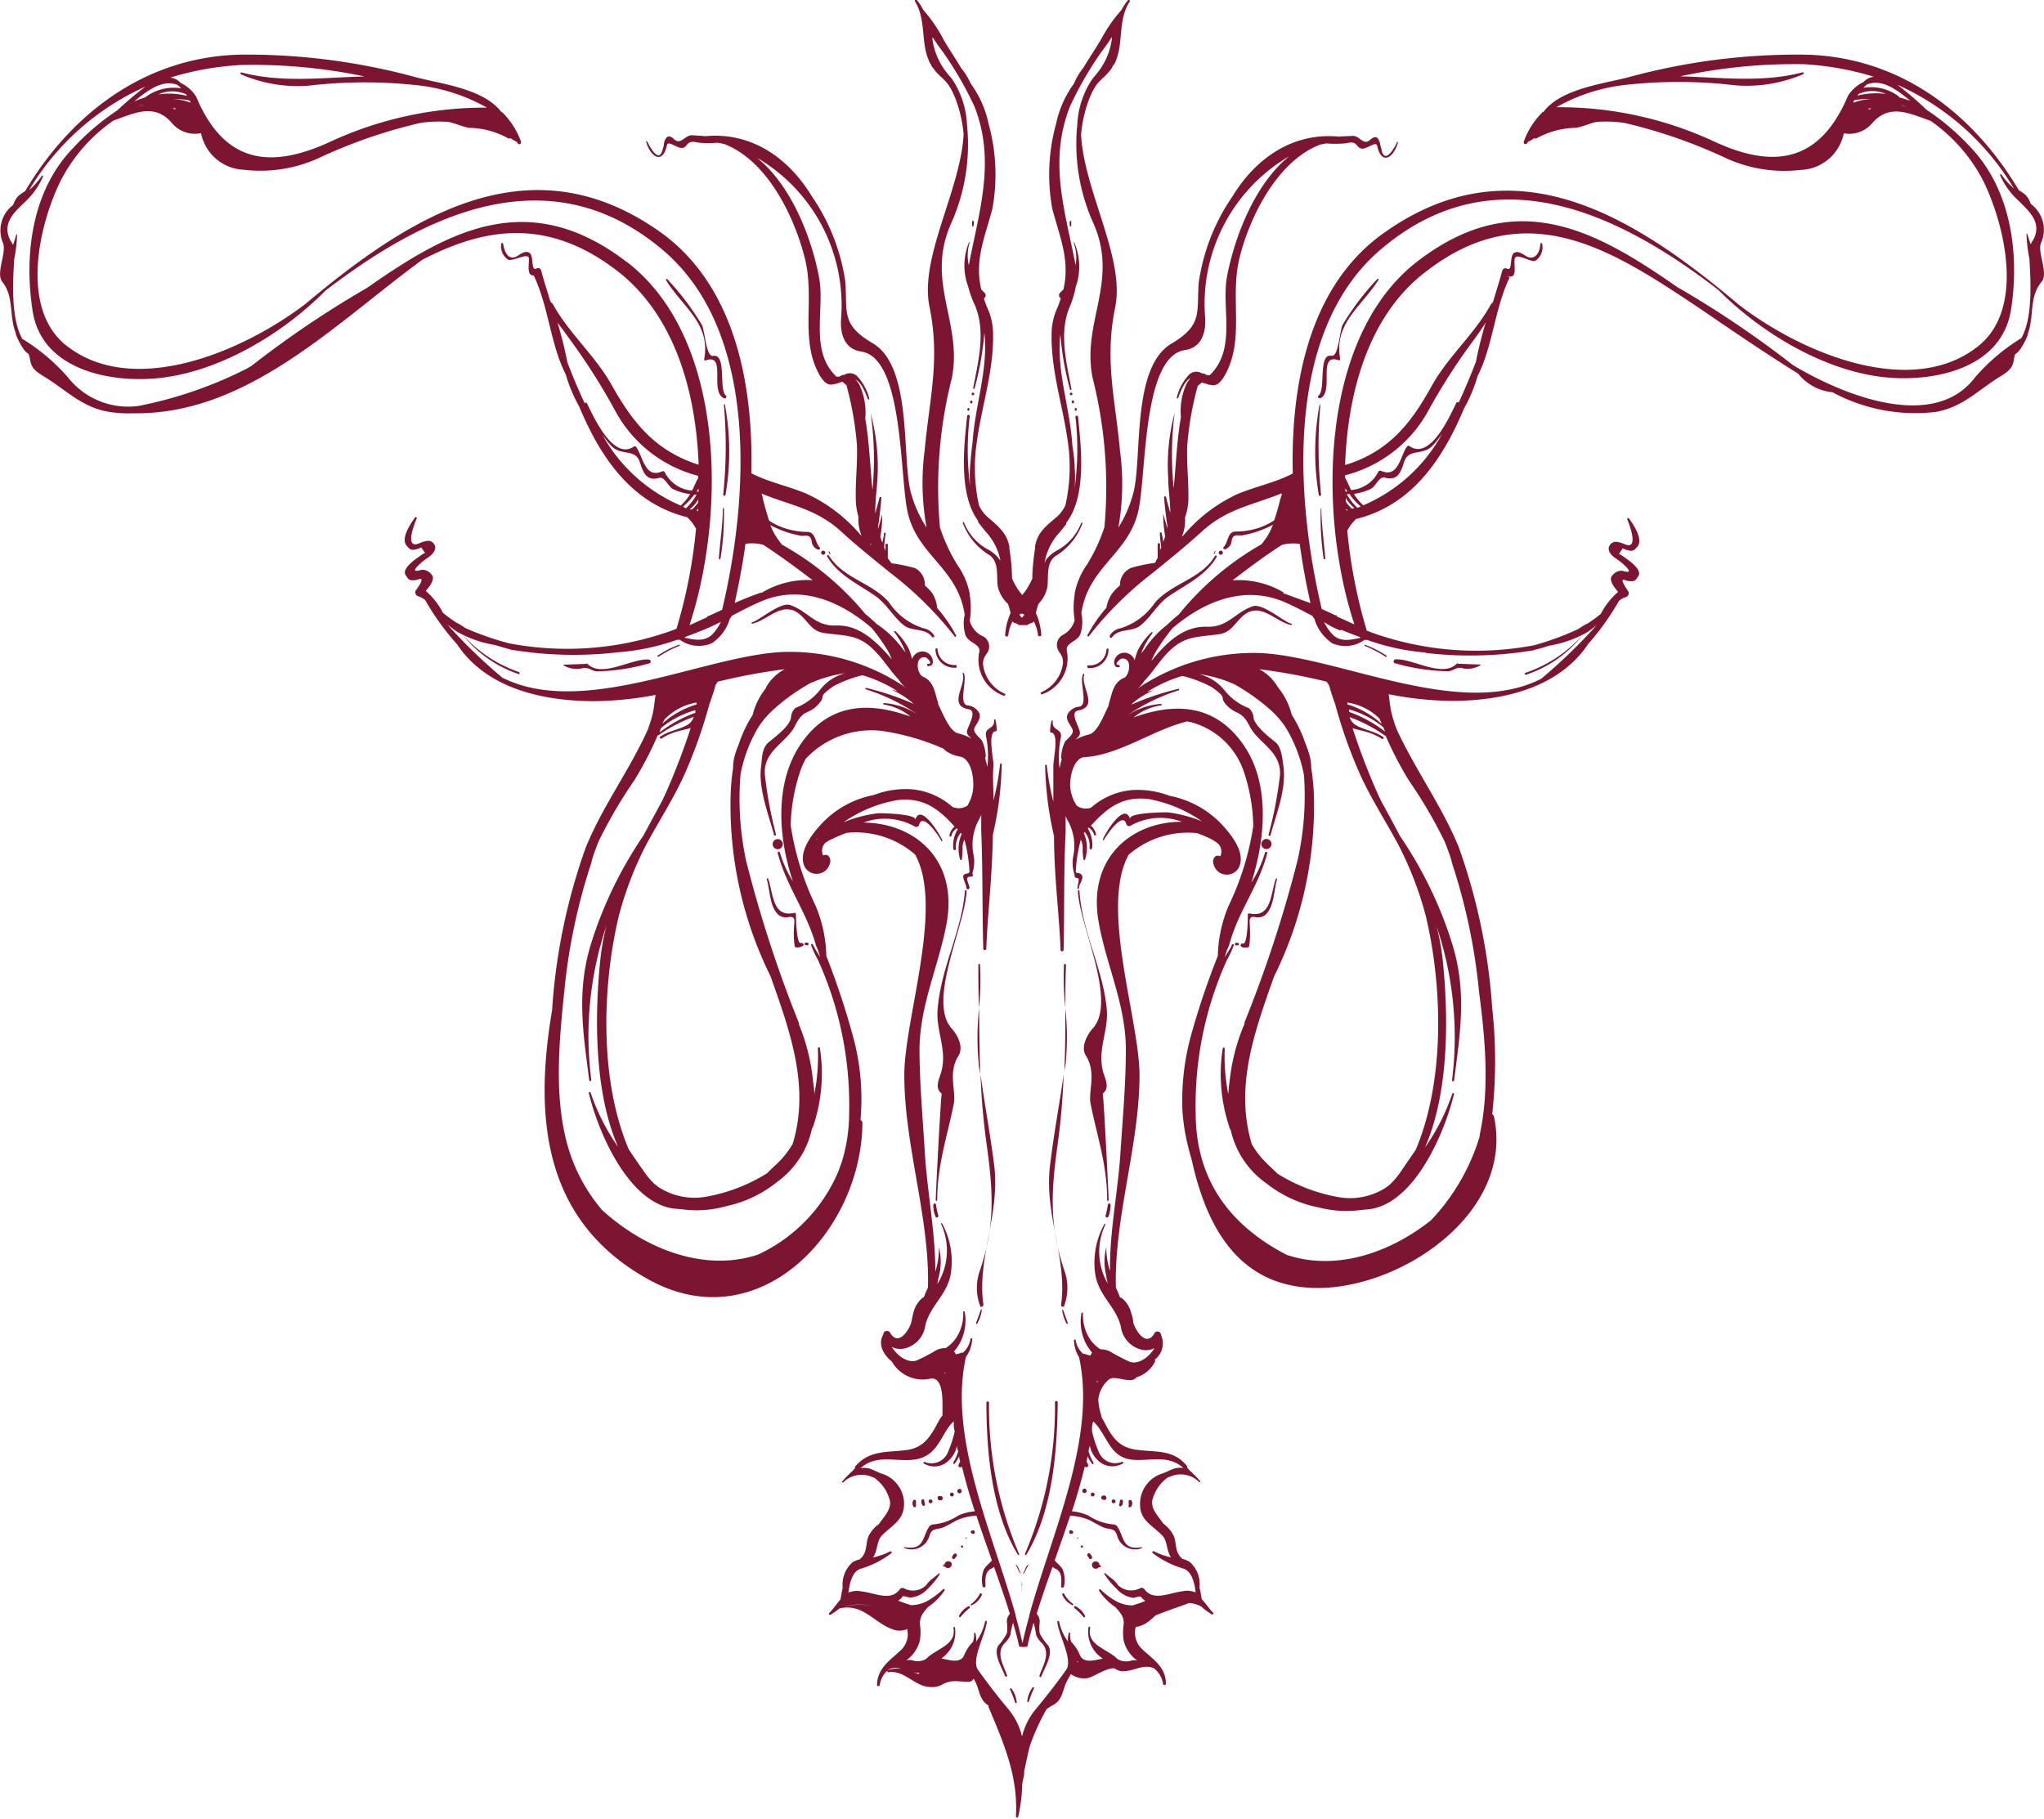 <?xml version="1.0" encoding="UTF-8"?><svg xmlns="http://www.w3.org/2000/svg" viewBox="0 0 149.65 133.2"><defs><style>.cls-1{fill:#7c1531;}</style></defs><title>Asset 27</title><g id="Layer_2" data-name="Layer 2"><g id="Layer_2-2" data-name="Layer 2"><path class="cls-1" d="M69.85 113.78a.59.59 0 0 0-.15.24c0 .12.15.2.2.09l.1-.11c.13-.16 0-.33-.15-.22z" fill="#7c1531"/><path class="cls-1" d="M70.44 113.32a.08.08 0 0 0 0-.16.08.08 0 0 0 0 .16z" fill="#7c1531"/><path class="cls-1" d="M70.75 112.56a.06.06 0 0 0 0 .11.06.06 0 0 0 0-.11z" fill="#7c1531"/><path class="cls-1" d="M71.21 112.31c.21.06.21-.32 0-.25h-.06a.12.12 0 0 0 0 .22z" fill="#7c1531"/><path class="cls-1" d="M67.06 110.21v-.22c.06-.13-.12-.25-.2-.12a.4.4 0 0 0 0 .4c.01.15.25.1.2-.06z" fill="#7c1531"/><path class="cls-1" d="M67.72 110.15a2.16 2.16 0 0 1-.05-.29.11.11 0 0 0-.21 0c0 .18 0 .26.1.38a.1.1 0 0 0 .16-.09z" fill="#7c1531"/><path class="cls-1" d="M68.13 110.07a.14.14 0 0 0 0-.28.14.14 0 0 0 0 .28z" fill="#7c1531"/><path class="cls-1" d="M68.86 109.85h.06a.16.16 0 0 0 0-.3h-.06c-.28-.12-.28.38 0 .3z" fill="#7c1531"/><path class="cls-1" d="M69.69 109.57a.14.14 0 0 0 0-.28.14.14 0 0 0 0 .28z" fill="#7c1531"/><path class="cls-1" d="M70.25 109.34a.16.16 0 0 0 0-.32.16.16 0 0 0 0 .32z" fill="#7c1531"/><path class="cls-1" d="M69.17 114.48a.33.33 0 0 0 0 .08h-.06c-.09 0-.05.16 0 .14h.07a.28.28 0 0 0 .5-.22.28.28 0 0 0-.51 0z" fill="#7c1531"/><path class="cls-1" d="M71.65 77.81c0 .29.08.57.12.86-.06-1.61-.07-3.21-.09-4.84a20.27 20.27 0 0 0-.03 3.98z" fill="#7c1531"/><path class="cls-1" d="M72.79 85.33c-.28-2.23-.7-4.44-1-6.67a49.5 49.5 0 0 0 .42 4.94c.49 3.52.69 6-.46 9.41a3.76 3.76 0 0 0 0 2.58c0 .17.27.09.25-.07-.49-3.34 1.24-6.63.79-10.19z" fill="#7c1531"/><path class="cls-1" d="M71.75 70.64c0-.08-.13-.08-.12 0 0 1.08 0 2.13.05 3.18a22.12 22.12 0 0 0 .07-3.18z" fill="#7c1531"/><path class="cls-1" d="M71.82 95.88c-.11.33-.24.66-.36 1 0 .06.07.1.11 0a3 3 0 0 0 .32-1h-.07z" fill="#7c1531"/><path class="cls-1" d="M71.42 97.39v.08-.08z" fill="#7c1531"/><path class="cls-1" d="M70.65 65.22c-.24 3-1.77 5.65-2 8.67-.15 1.62.75 3 .24 4.68-.14.46-.48 1.1.06 1.51-.06 0-.45 7.5-.44 7.81a.06.06 0 0 0 .11 0c0-2.61.72-4.61 1.21-7.06.19-.94-.45-2.26.34-3.52.41-.65-.08-1.55-.49-2-1.82-2 1-7.57 1.09-10.09-.04-.05-.12-.05-.12 0z" fill="#7c1531"/><path class="cls-1" d="M68.33 88.22a2.2 2.2 0 0 0 .16.86.11.11 0 0 0 .21-.06 6.89 6.89 0 0 1-.17-.8.1.1 0 0 0-.2 0z" fill="#7c1531"/><path class="cls-1" d="M70.9 117.61a1.69 1.69 0 0 0-.69.7c0 .07.06.15.11.09a4.13 4.13 0 0 1 .66-.65c.08-.06.02-.19-.08-.14z" fill="#7c1531"/><path class="cls-1" d="M71.23 28.94a.09.09 0 0 0 0-.19.09.09 0 0 0 0 .19z" fill="#7c1531"/><path class="cls-1" d="M71.11 29.55a.12.12 0 0 0 0-.23.12.12 0 0 0 0 .23z" fill="#7c1531"/><path class="cls-1" d="M70.9 30.08a.11.11 0 0 0 0-.21.11.11 0 0 0 0 .21z" fill="#7c1531"/><path class="cls-1" d="M71.28 16.53a.74.74 0 0 0 0-.31c0-.07-.11-.07-.11 0v.28a.05.05 0 0 0 .11.03z" fill="#7c1531"/><path class="cls-1" d="M30.43 43.23s-.01.01 0 0z" fill="#7c1531"/><path class="cls-1" d="M38 49.21a9.82 9.82 0 0 1-4.13-2.74s-.05 0 0 0a8.79 8.79 0 0 0 4.12 2.89c.01.08.09-.1.01-.15z" fill="#7c1531"/><path class="cls-1" d="M47.5 48.29c-1.28-.09-3.43 1.38-4.49.32a.1.1 0 0 0-.12 0l-1.62.06s-.07 0 0 .05a1.85 1.85 0 0 0 1.41.2c.42-.08.63.2 1 .24a15.11 15.11 0 0 0 3.86-.59c.16-.03.11-.27-.04-.28z" fill="#7c1531"/><path class="cls-1" d="M48.16 48c-.06 0 0 .12.05.09a8.35 8.35 0 0 1 1.55-.81v-.09a7.4 7.4 0 0 0-1.6.81z" fill="#7c1531"/><path class="cls-1" d="M56.94 62.18a.37.37 0 0 0 0-.74.37.37 0 0 0 0 .74z" fill="#7c1531"/><path class="cls-1" d="M67.6 46a4.77 4.77 0 0 1-2.51-1.89c-1.23-1.45-3.36-1.74-4.41-3.44a.07.07 0 0 0-.12.07c.77 1.34 2.22 2 3.46 2.85.9.6 1.33 1.54 2.15 2.19.6.48 1.58.18 2.06.85.07.09.22 0 .16-.09a1.11 1.11 0 0 0-.79-.54z" fill="#7c1531"/><path class="cls-1" d="M69.94 48.69a1.23 1.23 0 0 1-1.3-1.16c0-.09-.15-.07-.15 0a1.37 1.37 0 0 0 1.45 1.36c.14.04.15-.2 0-.2z" fill="#7c1531"/><path class="cls-1" d="M71.74 116.7a2.17 2.17 0 0 1-.64.75c-.06 0 0 .13.05.09a1.51 1.51 0 0 0 .74-.77c.03-.09-.1-.14-.15-.07z" fill="#7c1531"/><path class="cls-1" d="M73.93 123.66a7.84 7.84 0 0 1 .39 1c0 .06.12.05.12 0a2.07 2.07 0 0 0-.37-1 .08.08 0 0 0-.14 0z" fill="#7c1531"/><path class="cls-1" d="M60.79 40.54l-.07-.16h-.06c.01 0 0 .1.09.18s.06 0 .04-.02z" fill="#7c1531"/><path class="cls-1" d="M60.27 40.32a.15.15 0 0 0 0 .3.15.15 0 0 0 0-.3z" fill="#7c1531"/><path class="cls-1" d="M53 29.16c.12.06.26-.1.15-.19-.55-.45.08-3.08-.94-2.91-.52.08-.58-1.74-.82-2.27a19.3 19.3 0 0 0-2.53-3.34c0-.06-.13 0-.1.06 1.23 2 3.27 3.16 2.8 5.78 0 .06 0 .13.1.1 1.57-.56.26 2.25 1.34 2.77z" fill="#7c1531"/><path class="cls-1" d="M53 29.64a34.32 34.32 0 0 1-.05 6.58c0 .09.15.12.17 0a18.82 18.82 0 0 0-.05-6.62s-.07 0-.07.04z" fill="#7c1531"/><path class="cls-1" d="M52.92 37.22c0 1.23-.2 2.44-.29 3.67 0 .07.11.08.12 0a20 20 0 0 0 .25-3.67h-.08z" fill="#7c1531"/><path class="cls-1" d="M56.14 64.38c.25.82.19 2 .86 2.61a.9.9 0 0 0 .75.16c.54-.11.4.39.38.77a6.94 6.94 0 0 0 .05 1.36.13.13 0 0 0 .12.09c.26 0 .22 0 .44-.09s0-.28-.09-.23c-.35.14-.37-1.95-.38-2.13a.08.08 0 0 0-.1-.08c-1.63.37-1.54-1.4-1.93-2.5-.03-.04-.12-.02-.1.04z" fill="#7c1531"/><path class="cls-1" d="M59.1 69.22a.1.1 0 1 0 0-.2H59a.09.09 0 0 0 0 .18z" fill="#7c1531"/><path class="cls-1" d="M74.61 113.78a27.37 27.37 0 0 1-2.2-11.1.1.1 0 0 0-.19 0c0 3.62.38 8 2.3 11.15.03.07.12.01.09-.05z" fill="#7c1531"/><path class="cls-1" d="M74.72 115.16c-.1-.17-.13-.35-.24-.51s-.12 0-.08 0 .14.35.27.5.07.05.05.01z" fill="#7c1531"/><path class="cls-1" d="M80.55 114.61h-.06a.36.36 0 0 0 0-.08.28.28 0 0 0-.54 0 .28.28 0 0 0 .5.22h.07c.08.02.12-.12.03-.14z" fill="#7c1531"/><path class="cls-1" d="M79.95 114a.59.59 0 0 0-.15-.24c-.1-.11-.27.06-.17.17l.11.16c.06.14.26.05.21-.09z" fill="#7c1531"/><path class="cls-1" d="M79.21 113.32a.08.08 0 0 0 0-.16.08.08 0 0 0 0 .16z" fill="#7c1531"/><path class="cls-1" d="M78.9 112.56a.06.06 0 0 0 0 .11.06.06 0 0 0 0-.11z" fill="#7c1531"/><path class="cls-1" d="M78.44 112.05c-.21-.06-.21.32 0 .25h.06a.12.12 0 0 0 0-.22z" fill="#7c1531"/><path class="cls-1" d="M82.84 110.28a.39.39 0 0 0 0-.4c-.08-.13-.26 0-.2.12v.22c-.09.15.14.2.2.06z" fill="#7c1531"/><path class="cls-1" d="M82 109.87a2.34 2.34 0 0 1-.06.29.1.1 0 0 0 .17.1c.12-.12.11-.21.1-.38a.11.11 0 0 0-.21-.01z" fill="#7c1531"/><path class="cls-1" d="M81.53 109.79a.14.14 0 0 0 0 .28.14.14 0 0 0 0-.28z" fill="#7c1531"/><path class="cls-1" d="M80.79 109.51h-.06a.16.16 0 0 0 0 .3h.06c.28.12.28-.38 0-.3z" fill="#7c1531"/><path class="cls-1" d="M80 109.29a.14.14 0 0 0 0 .28.14.14 0 0 0 0-.28z" fill="#7c1531"/><path class="cls-1" d="M79.4 109a.16.16 0 0 0 0 .32.16.16 0 0 0 0-.32z" fill="#7c1531"/><path class="cls-1" d="M77.92 95.59a3.76 3.76 0 0 0 0-2.58c-1.14-3.42-.95-5.89-.46-9.41.23-1.68.35-3.31.42-4.93-.32 2.22-.74 4.43-1 6.66-.45 3.57 1.28 6.85.81 10.19-.04.16.2.24.23.07z" fill="#7c1531"/><path class="cls-1" d="M77.9 70.64a22.11 22.11 0 0 0 .1 3.17c0-1 0-2.1.05-3.17-.05-.08-.14-.08-.15 0z" fill="#7c1531"/><path class="cls-1" d="M78 73.81c0 1.63 0 3.24-.09 4.85 0-.29.09-.57.12-.86a20.33 20.33 0 0 0-.03-3.99z" fill="#7c1531"/><path class="cls-1" d="M77.76 95.9a3 3 0 0 0 .32 1c0 .06.13 0 .11 0-.12-.33-.24-.66-.36-1h-.07z" fill="#7c1531"/><path class="cls-1" d="M78.2 97.39v.08-.08z" fill="#7c1531"/><path class="cls-1" d="M149.43 17.8a2.35 2.35 0 0 0-.75-2.87 1.77 1.77 0 0 0-.36-.64 3.55 3.55 0 0 0-.51-.36C144.41 8.21 139 4.11 132.06 4a47 47 0 0 0-12.85 1.66c-1.79.47-4.94.83-6.21 2.54h-.05a5.75 5.75 0 0 0-1.38 2.15c-.07.16.14.29.23.14l.07-.1a2.57 2.57 0 0 0 .45-.27.21.21 0 0 0 .2 0 6.07 6.07 0 0 1 2.86-.76c.52-.09 1-.32 1.48-.43a9.06 9.06 0 0 1 2.07.07 37.43 37.43 0 0 1 7.48 2.6 10.26 10.26 0 0 0 5.43.84 3.33 3.33 0 0 0 3.15-2.68 2.2 2.2 0 0 0 2.1-.76c1.28-1.45 2.74-.68 4.26-.15a12.11 12.11 0 0 1 3.9 4.49c1.54 3.21 3 9.28-.41 12-4.82 3.85-12.77.62-17.5-3-7.6-6.41-16.37-12.06-25.91-5.36-5.43 3.76-6.94 10.84-6.78 17.69-1.28.67-2.73.95-4.06 1.51a11.51 11.51 0 0 0-3.93 3l-.13.12a3.19 3.19 0 0 0 .23-1.4 4.9 4.9 0 0 0 .24-1.12c.05-1.37-.13-2.75-.08-4.12a23.29 23.29 0 0 1 .77-4.4L88 28a.91.91 0 0 0 .28.09.94.94 0 0 0 .35.09c.31.1.67 0 1.09-.78 1.4-2.59.34-5.53 1-8.38s2.68-7.19 5.93-8.43l.45-.09a8.2 8.2 0 0 0 1.36 0c.46-.07.65-.16.93.19a.51.51 0 0 0 .28.19c.41.07 1.08-.59 1.16-.2.32 1.47 1.23.86 1.53-.28h-.08c0 .08-.83 1.74-1.12.64 0-.13-.07-.27-.1-.41a1 1 0 0 0-.2-.51c-.18-.18-.4 0-.54.11-.51.48-.77-.33-1.32-.28L98 10c-3.26-.3-6 1.48-7.77 4.39a14.84 14.84 0 0 0-2.46 6.26c-.18 2.21.33 3.13-2 4.51C82.85 26.87 83.63 33.43 83 36a9.07 9.07 0 0 1-1.12 2.63A18.19 18.19 0 0 0 82 33c-.35-3.83-1.15-6.62-.35-10.52.73-3.58-2.3-8.54-2.5-12.63a9.79 9.79 0 0 1 .57-2.54c.63-1.61 1-1.34 1.72-2.38 0 0 0-.09.07-.14a1.1 1.1 0 0 0 .2-.38c.54-1.32.14-3 1-4.29.05-.08-.07-.18-.13-.1a3.59 3.59 0 0 0-.47.71 10.85 10.85 0 0 0-1.5 2.16c-.41.69-.88 1.38-1.29 2.07a4.64 4.64 0 0 0-.69 1.16 7.67 7.67 0 0 0-1.31 2.95 13.91 13.91 0 0 0-.28 6.2c.56 2.14 1.31 3.76.82 5.92l-.25.25a.25.25 0 0 0 .06.4c-.08.23-.15.46-.26.71A4.6 4.6 0 0 0 77 24.2c-.11 2.88.83 5.46 1.2 8.29A12.52 12.52 0 0 1 78 37a2.59 2.59 0 0 1-.61.83c-.78.67-1.43 1.13-1.61 2.18a.25.25 0 0 0 0 .12v.05a14.89 14.89 0 0 0-.2 2.18 5.37 5.37 0 0 1-.47.86c-.08.12-.18.23-.27.35-.09-.12-.18-.23-.27-.35a5.39 5.39 0 0 1-.47-.86 14.94 14.94 0 0 0-.2-2.18v-.05a.24.24 0 0 0 0-.11c-.18-1-.84-1.51-1.61-2.18a2.59 2.59 0 0 1-.61-.83 12.52 12.52 0 0 1-.18-4.52c.37-2.83 1.31-5.41 1.2-8.29a4.56 4.56 0 0 0-.41-1.65c-.11-.25-.18-.47-.26-.7a.25.25 0 0 0 .06-.4l-.25-.26c-.5-2.16.26-3.78.82-5.92a13.94 13.94 0 0 0-.28-6.2 7.69 7.69 0 0 0-1.31-2.95A4.66 4.66 0 0 0 70.38 5c-.41-.7-.88-1.38-1.28-2.07a10.93 10.93 0 0 0-1.5-2.2 3.59 3.59 0 0 0-.48-.73c-.06-.07-.18 0-.13.1.82 1.33.43 3 1 4.29a1.1 1.1 0 0 0 .2.38s0 .09.07.14c.71 1 1.09.77 1.72 2.38a9.82 9.82 0 0 1 .57 2.54c-.21 4.08-3.24 9-2.5 12.62.8 3.9 0 6.69-.35 10.52a18.15 18.15 0 0 0 .14 5.66A9.09 9.09 0 0 1 66.67 36c-.65-2.6.13-9.17-2.78-10.87-2.34-1.37-1.84-2.3-2-4.51a14.84 14.84 0 0 0-2.46-6.26c-1.77-2.91-4.51-4.69-7.77-4.39l-1-.07c-.54 0-.81.76-1.32.28-.14-.13-.36-.29-.54-.11a1 1 0 0 0-.2.51c0 .14-.06.27-.1.41-.29 1.11-1.08-.56-1.12-.64h-.08c.3 1.13 1.22 1.75 1.53.28.08-.39.75.27 1.16.2a.51.51 0 0 0 .27-.19c.28-.35.48-.26.93-.19a8.19 8.19 0 0 0 1.36 0l.46.09c3.25 1.24 5.21 5.49 5.93 8.43s-.37 5.79 1 8.38c.42.78.78.88 1.09.78a.94.94 0 0 0 .35-.09.89.89 0 0 0 .28-.1l.31.26a23.25 23.25 0 0 1 .77 4.39c.05 1.37-.13 2.75-.08 4.13a4.88 4.88 0 0 0 .19 1.11 3.2 3.2 0 0 0 .23 1.4l-.08-.07a11.52 11.52 0 0 0-3.93-3c-1.33-.57-2.78-.84-4.06-1.51.16-6.86-1.35-13.94-6.77-17.73-9.55-6.69-18.32-1-25.91 5.36-4.73 3.59-12.68 6.84-17.5 3-3.37-2.7-2-8.76-.41-12A12.09 12.09 0 0 1 8.3 8.83c1.52-.54 3-1.3 4.26.15a2.21 2.21 0 0 0 2.16.77 3.33 3.33 0 0 0 3.15 2.68 10.26 10.26 0 0 0 5.43-.84A37.45 37.45 0 0 1 30.78 9a9.09 9.09 0 0 1 2.07-.07c.51.11 1 .34 1.48.43a6.06 6.06 0 0 1 2.86.76.21.21 0 0 0 .2 0 2.66 2.66 0 0 0 .45.27l.07.11c.09.15.3 0 .23-.14a5.72 5.72 0 0 0-1.38-2.15h-.05c-1.27-1.71-4.42-2.07-6.21-2.54A47 47 0 0 0 17.59 4C10.7 4.16 5.24 8.26 1.84 14a3.56 3.56 0 0 0-.51.36 1.77 1.77 0 0 0-.36.64 2.35 2.35 0 0 0-.75 2.8c.28.69-.54 2.21-.06 2.82.89 1.11.49 2.54 1 3.78a.08.08 0 0 0 0 .07 4.59 4.59 0 0 0 .67 1.23 3.15 3.15 0 0 0 .28.24c.19.62 0 .95 1 1.56 1.68 1 2.82 2.29 4.78 2.64a8.8 8.8 0 0 0 1.87.12c8.34.13 14.75-6.55 21.16-11.24 4.5-2.33 9.16-3.18 14.38.9 4 3.16 5.65 8.57 5.85 14.11-3.12-1-4.77-3-6.34-5.79-1.2-2.18-3.15-3.81-4.35-6a.13.13 0 0 0-.1-.07l-.09-.17c-.21-.73-.46-1.46-.65-2.2a.23.23 0 0 0-.34-.14c-.44.22-.17-.93-.52-1.15a.47.47 0 0 0-.47 0 1.76 1.76 0 0 0-.37.21c-.71.46-1-.33-1.08-.86a.07.07 0 0 0-.14 0 1.17 1.17 0 0 0 .48 1.14c.3.2 1.5-.55 1.54-.09s-.23 1.44.51 1.23a.08.08 0 0 0-.13.08c1.08 2.3 1.2 5 2.32 7.19a11.31 11.31 0 0 0 1 2.39c1.56 3.73 3.83 7.06 7.89 8.07a3 3 0 0 1 .65.85 37.76 37.76 0 0 1-1.43 7.32c-.4.15-.8.3-1.21.42a22.63 22.63 0 0 1-11.07.64A21.48 21.48 0 0 1 34.1 46l-.48-.31-.19-.09a9.88 9.88 0 0 1-1-.73 5.22 5.22 0 0 0-1.26-1.6c.32-.37.74-.91.4-1.23a.83.83 0 0 0-.69-.32c-.05 0-.85.29-.31-.26a4.76 4.76 0 0 1 .76-.63c.35-.24.78-.68.37-1.09a.54.54 0 0 0-.39-.14 2 2 0 0 0-.59.17c-1.24.55-.23-1.76-.21-1.81a.07.07 0 0 0-.12-.07c-.29.39-1.08 1.53-.62 2.06.16.18.23.31.49.31a1.76 1.76 0 0 0 .58-.18l.28.4a2.68 2.68 0 0 0-.41.26c-.26.18-1.35.91-1 1.39.11.15.19.34.4.35a1.15 1.15 0 0 0 .58-.08c.47-.14-.16.72-.25.83a.3.3 0 0 0 .18.43 1.46 1.46 0 0 1 .51.28 18.71 18.71 0 0 0 2.33 3.23c2.15 3.24 6.26 4.16 10 4.17a24.76 24.76 0 0 0 4.54-.46c-.08.46-.11.93-.21 1.38a10.1 10.1 0 0 1-.37 1.18c-1.35 3-3.33 5.62-4.55 8.66a43.57 43.57 0 0 0-2.44 11.74v.08c-1.32 7.74-.77 15.46 7.08 19.78 8.05 4.43 15.52-3.48 15.63-11.39A.3.3 0 0 0 63 82a17.37 17.37 0 0 0-.6-6.31A56.73 56.73 0 0 0 60.5 70a10.08 10.08 0 0 0-.79-3.69 20.63 20.63 0 0 1-1.82-5.88 13.26 13.26 0 0 1 .67-3.87 5.74 5.74 0 0 1 .43-1 6.6 6.6 0 0 1 5.52-2.05 17.31 17.31 0 0 1 4.57 1.31 1 1 0 0 0 .18.17 2.41 2.41 0 0 0 1 .4c.81.14 1 1.41 1 2a2.87 2.87 0 0 1-.44 1.61 1.17 1.17 0 0 1-1.09.08 5.19 5.19 0 0 0-3-1.29 6.5 6.5 0 0 0-2.75.42 7.09 7.09 0 0 0-3.63 1.9c-.72.73-2 2.23-1.43 3.37a1 1 0 0 0 1.82-.19c.17-.43-.11-.84-.47-.65a.81.81 0 0 1 .15-.92 2.64 2.64 0 0 1 .58-.32 8.75 8.75 0 0 1 1-.42 6.62 6.62 0 0 1 5 1.59c2.13 3.84-.81 12.08-.79 16.17 0 5.15 1.87 10.42 1.73 15.53a7.39 7.39 0 0 0-.3.72h-.05a2 2 0 0 0-.68 1q-.11.39-.18.79c-.09.45-.92 1.92-1.57.79-.12-.21-.5-.13-.48.13-.44.73 0 1.49.62 2a2.6 2.6 0 0 0 2.7 1.27c1.16-.33 1 1.75 1 2.69a1.21 1.21 0 0 0-.2.26c-.61 1.13-1.07 2.09-2.47 2.26s-2.71 0-3.72 1.2a.13.13 0 0 0 0 .11 2 2 0 0 0-.18.2 8.7 8.7 0 0 0-.79.81l.07.07a1.91 1.91 0 0 1 2.15-.42l.16.06a2.92 2.92 0 0 1 1.14 1.7c.08.67-.46 1.16-.81 1.68a2.49 2.49 0 0 0-.73.83c-.29.56-.05 1.25-.68 1.76a1.71 1.71 0 0 0-.52.21 2.18 2.18 0 0 0-.72 1.89c-.08.25-.1.53-.16.79v.05c-.3.31-.53.7-.84 1a.08.08 0 0 0 .09.12 5.18 5.18 0 0 0 .67-.47c1.71-.38 2.48 1 3.84 1.51a1.38 1.38 0 0 0 1.12 0 1.61 1.61 0 0 1-.48 1.56c-.81.76-1.69 1.3-1.73 2.52 0 .13.19.13.2 0a1.79 1.79 0 0 1 .67-1.13 1.43 1.43 0 0 1 .89-.07 2.76 2.76 0 0 0-.94.12c-.1 0-.06.17 0 .16 1.18-.17 1.9 1 3 1.08a1.58 1.58 0 0 0 1-.2c.72-.38 1.17-.16 1.91-.18a.39.39 0 0 0 .34-.23 3.36 3.36 0 0 1 .22.43c.23.59.28 1.19.88 1.54a.23.23 0 0 0 0 .12c1.12 2.67 2.17 5.06 2 8a.08.08 0 0 0 .17 0 11.63 11.63 0 0 0 .29-2.37l.14-.69a.17.17 0 0 0 0-.09v-.12c.13-.63.26-1.27.42-1.89a16.73 16.73 0 0 1 1.22-2.69 3.64 3.64 0 0 1 .47-.3c.66-.34.7-1 .94-1.58a6.34 6.34 0 0 1 .38-.69 1.64 1.64 0 0 0 1.24.29c.59-.17 1.3-.73 1.94-.72a1.14 1.14 0 0 0 .48.21c.88.08 1.6-.57 2.41-.21a1.78 1.78 0 0 1 .67 1.13c0 .13.21.13.21 0 0-1.22-.92-1.76-1.73-2.52a1.65 1.65 0 0 1-.48-1.63 2.05 2.05 0 0 0 1-.45 5.69 5.69 0 0 0 .44-.39c.81-.34 1.64-.6 2.48-.92a2.32 2.32 0 0 1 .88.26 4.54 4.54 0 0 0 .78.58.08.08 0 0 0 .09-.12c-.3-.3-.54-.69-.84-1v-.05c-.06-.26-.08-.54-.16-.79a2.18 2.18 0 0 0-.72-1.89 1.71 1.71 0 0 0-.52-.21c-.63-.51-.39-1.2-.68-1.76a2.49 2.49 0 0 0-.73-.83c-.34-.52-.89-1-.81-1.68a2.92 2.92 0 0 1 1.14-1.7l.17-.06a1.91 1.91 0 0 1 2.15.42l.07-.07a8.73 8.73 0 0 0-.8-.81 2 2 0 0 0-.18-.2.13.13 0 0 0 0-.11c-1-1.25-2.27-1-3.72-1.2s-1.86-1.13-2.47-2.26l-.05-.07c-.05-.2-.11-.41-.16-.61a5.3 5.3 0 0 1-.1-.7 2.18 2.18 0 0 1 .79-1.51c.47-.35 1.61.39 2-.15a2.27 2.27 0 0 0 1.34-1.1.16.16 0 0 0 0-.19 1.5 1.5 0 0 0 .46-1.82c0-.26-.36-.34-.47-.13-.64 1.14-1.47-.34-1.56-.79 0-.26-.11-.53-.18-.79a2 2 0 0 0-.68-1L82 95a7.27 7.27 0 0 0-.3-.71c-.14-5.11 1.71-10.38 1.73-15.53 0-4.08-2.92-12.32-.8-16.17a6.62 6.62 0 0 1 5-1.59 8.78 8.78 0 0 1 1 .42 2.66 2.66 0 0 1 .56.36.81.81 0 0 1 .15.92c-.37-.19-.64.22-.47.65a1 1 0 0 0 1.82.19c.6-1.14-.71-2.64-1.43-3.37a7.09 7.09 0 0 0-3.63-1.9 6.5 6.5 0 0 0-2.75-.42 5.19 5.19 0 0 0-3 1.29 1.17 1.17 0 0 1-1.04-.14 2.87 2.87 0 0 1-.49-1.55c0-.59.21-1.75.92-2 2.64-.12 5.09-2 7.65-2.63l.28.06a5.61 5.61 0 0 1 3.9 3.72 13.27 13.27 0 0 1 .66 3.87 20.63 20.63 0 0 1-1.82 5.88 10.09 10.09 0 0 0-.78 3.65 56.71 56.71 0 0 0-1.92 5.67 17.92 17.92 0 0 0-.68 5.2V81.1A14.38 14.38 0 0 0 87 84c.07.29.15.59.24.88 1 4.56 3.15 9.07 8.61 9.41 6.33.39 15.08-5.35 13.53-12.53a.27.27 0 0 0-.13-.18 35.63 35.63 0 0 0 0-7.79 43.65 43.65 0 0 0-2.44-11.74c-1.22-3-3.19-5.69-4.55-8.64a10.16 10.16 0 0 1-.38-1.2c-.11-.45-.14-.92-.21-1.38a24.78 24.78 0 0 0 4.61.49c3.73 0 7.84-.93 10-4.17a18.78 18.78 0 0 0 2.25-3.15 1.46 1.46 0 0 1 .5-.28.3.3 0 0 0 .18-.43c-.08-.11-.71-1-.25-.82a1.16 1.16 0 0 0 .58.08c.2 0 .29-.2.4-.35.35-.48-.74-1.21-1-1.39a2.85 2.85 0 0 0-.41-.26l.28-.4a1.76 1.76 0 0 0 .58.18c.26 0 .33-.13.49-.31.46-.52-.33-1.67-.62-2.06a.07.07 0 0 0-.12.07s1 2.35-.21 1.81a2 2 0 0 0-.59-.17.54.54 0 0 0-.39.14c-.41.41 0 .86.37 1.09a4.9 4.9 0 0 1 .76.63c.53.56-.27.26-.32.26a.83.83 0 0 0-.69.32c-.34.31.08.86.4 1.23a5.26 5.26 0 0 0-1.26 1.6 9.76 9.76 0 0 1-1 .73l-.2.09-.48.31a21.49 21.49 0 0 1-3.18 1.17 22.64 22.64 0 0 1-11.07-.64c-.41-.12-.81-.27-1.21-.42a37.82 37.82 0 0 1-1.43-7.32 3 3 0 0 1 .65-.86c4.06-1 6.32-4.34 7.89-8.07a11.36 11.36 0 0 0 1-2.39c1.13-2.24 1.24-4.9 2.33-7.19a.08.08 0 0 0-.13-.08v-.05c.74.21.45-.65.51-1.23s1.24.29 1.54.09a1.18 1.18 0 0 0 .48-1.21.07.07 0 0 0-.14 0c0 .53-.37 1.31-1.08.86a1.77 1.77 0 0 0-.37-.21.47.47 0 0 0-.47 0c-.35.22-.08 1.37-.52 1.15a.24.24 0 0 0-.34.14c-.19.74-.44 1.47-.65 2.21l-.07.17a.13.13 0 0 0-.1.07c-1.2 2.2-3.15 3.83-4.35 6-1.56 2.84-3.22 4.84-6.34 5.79.2-5.54 1.81-11 5.85-14.11 7.51-5.87 13.87-1.52 20.26 2.74 2.33 1.6 4.66 3.18 7.06 4.68a3.67 3.67 0 0 0 2.51 1.36 12.79 12.79 0 0 0 7.58 1.44c2-.36 3.1-1.62 4.78-2.64 1-.61.84-.94 1-1.56a3 3 0 0 0 .28-.24 4.58 4.58 0 0 0 .67-1.23.08.08 0 0 0 0-.07c.47-1.23.07-2.67 1-3.78.53-.64-.32-2.15-.04-2.84zM116.1 8.6h-.12.21zm9.33 1.73A26.9 26.9 0 0 0 114 7.85a.25.25 0 0 0-.17.07 13.27 13.27 0 0 1 4.88-1.67 35.23 35.23 0 0 1 8.36 0 10.51 10.51 0 0 0 4.93-.81.08.08 0 0 0 0-.15c-3 .79-6 .37-9 .3a40 40 0 0 1 9.07-.89 21.64 21.64 0 0 1 5.12.92 1.24 1.24 0 0 0-.76.39 2.78 2.78 0 0 0-1.13 1c-2.1 4.99-5.55 5.34-9.87 3.32zm11.8-2.39h.17zm-.43 0h.22l-.19.09zm-1.11-.44l.07-.16a5.68 5.68 0 0 1 1.24-.09 4.16 4.16 0 0 0-1.3.27zM136 7l.07-.12a2.47 2.47 0 0 1 2 0A5.35 5.35 0 0 0 136 7zm3.06.09a3.4 3.4 0 0 0-2.63-.66c.08-.09.17-.17.26-.25 1.12-.43 2.2.4 3.18 1.21a7.28 7.28 0 0 0-.87-.27zm.15.62h.06l.35.14zm-41 38.41q.68.28 1.37.53v.06c-.7.14-1.44.32-2-.24a3.35 3.35 0 0 1-.64-.93c.34.24.75.46 1.18.62zM94 43.39a6.48 6.48 0 0 0-3.76-.9c1.18-.9 2.36-1.79 3.61-2.59a3.12 3.12 0 0 1 1.31-.07c.21 1.52.48 3 .79 4.33-.73-.25-1.38-.51-2.04-.74zM82.92 42zm3-2.2l-.12.12zM79 44.3v-.12.12zm1.4-3.58zm1.4-39.39l.08-.13zm-7 43.89a1.5 1.5 0 0 1-.16-.22l.16-.08.2.08a1.51 1.51 0 0 1-.17.22zM67.89 1.35v-.11zm1.32 39.35zm1.43 3.58v-.15zM66.74 42zm-3-2.2l.08.14-.12-.12zm-8 3.58c-.66.23-1.31.49-1.95.77.3-1.36.58-2.8.79-4.33a3.11 3.11 0 0 1 1.3.07c1.25.81 2.44 1.7 3.62 2.59a6.48 6.48 0 0 0-3.76.94zm-5.58 3.26q.69-.25 1.37-.53c.43-.17.84-.37 1.25-.58a3.34 3.34 0 0 1-.64.93c-.58.55-1.32.38-2 .24zM12.29 7.88h.17zm.53.13l-.19-.09h.22zm-.15-.76a5.67 5.67 0 0 1 1.22.11l.07.16a4.15 4.15 0 0 0-1.29-.27zm-1.05-.35a2.47 2.47 0 0 1 2 0l.07.12a5.35 5.35 0 0 0-2.08-.11zM13 6.22c.09.08.18.16.26.25a3.4 3.4 0 0 0-2.63.66 7.36 7.36 0 0 0-.81.3c.99-.81 2.07-1.64 3.18-1.21zM10.43 7.7h.06l-.4.1zm23.12.9h-.09.21zm-6.89-3c-3 .07-6 .49-9-.3a.08.08 0 0 0 0 .15 10.51 10.51 0 0 0 4.87.83 35.23 35.23 0 0 1 8.35 0 13.29 13.29 0 0 1 4.89 1.67.25.25 0 0 0-.17-.07 26.9 26.9 0 0 0-11.38 2.48c-4.31 2-7.77 1.72-9.86-3.29a2.8 2.8 0 0 0-1.13-1 1.24 1.24 0 0 0-.76-.39 21.64 21.64 0 0 1 5.12-.92 40 40 0 0 1 9.07.83zm24.17 30.62H51a4 4 0 0 1-.78 1L50 37.1a5.18 5.18 0 0 0 .74-.77zm.29.56a3 3 0 0 1-.45.52h-.18a2.47 2.47 0 0 0 .64-.75c0 .04-.01.14-.01.23zm0 .47v.16h-.13a1.09 1.09 0 0 0 .11-.16zm.03-1.25H51l.14-.22c.01.04.01.12.01.22zm-9.21-10.85A45.93 45.93 0 0 1 45 30a9.65 9.65 0 0 0 6.11 4.84v.18c-.17.28-.29.61-.44.9a2.42 2.42 0 0 1-2-1.35.15.15 0 0 0-.2-.05c-1.28.55-1.39-1.14-1.91-1.81a.14.14 0 0 0-.17 0c-1.52 1-2.92-2.19-3.42-3.18 0-.08-.12-.05-.16 0-.47-1-.89-2-1.27-3a29.68 29.68 0 0 0-.72-2.9c.39.5.75 1.01 1.12 1.52zm2.11 6.61a7.5 7.5 0 0 0 .69.87c.76.81 1.79.16 2.12 1.25.24.77.51 1.37 1.4 1.11.4-.11.67.65 1 .81a3.9 3.9 0 0 0 1.27.38 3.89 3.89 0 0 1-.69.84 11.93 11.93 0 0 1-5.78-5.26zm1.82-12.59c-7.23-5.53-13.09-2.22-19 1.91a73.51 73.51 0 0 0-8.47 5.72l-.29.17a30.45 30.45 0 0 1-7.95 2.75A5.6 5.6 0 0 1 5 27.66a14.35 14.35 0 0 0-3.37-2.85c-.82-1.48-.7-4.05-.59-5.83a10.62 10.62 0 0 0 .21-1.82H1.2c-.07.25-.16.51-.24.78a2.68 2.68 0 0 0-.19-.32c-.68-1.28.33-2.11 1-2.78a5.48 5.48 0 0 0 1.38-1.92c0-.07-.08-.11-.12 0a5.11 5.11 0 0 1-.9 1 18.91 18.91 0 0 1 8.52-7.58 24.47 24.47 0 0 0-2.06 1.74 17.79 17.79 0 0 0-3.26 2.78c-3 3.12-3.57 7.78-2.95 11.85.62 4.29 5.47 5.29 8.96 5 4.57-.37 9.35-3.25 12.49-6.43 7.36-5.66 16.47-10 24.77-2.91 7 6 6.2 18.18 4.27 26.28l-1 .46h-.09v.08l-1.3.59c2.67-8.15 2.66-21.06-4.61-26.62zm-9.09 30.45A39.75 39.75 0 0 1 33 46l-.25-.29a6.1 6.1 0 0 0 .67.52 8.37 8.37 0 0 0 2.83 1c.35.11.69.21 1 .29l.18.06h.05a28 28 0 0 0 7.77.18 16.69 16.69 0 0 0 4.34-.92.43.43 0 0 0 .18 0 2.3 2.3 0 0 0 1.08.43 2.39 2.39 0 0 0 1.28-.18 3.27 3.27 0 0 0 1.31-1.8.37.37 0 0 0 .12-.19c.75-.39 1.49-.79 2.27-1.11 2.9-1.19 5.77.08 8 2a16 16 0 0 1 1.06 1.47 4.24 4.24 0 0 1 .4.81c-1.1-1.27-2.36-2.54-4.09-2.47-1.54.06-2.07-1.07-3.35-1.5-.73-.24-2.3 1.16-2.79 1.27-.07 0 0 .12 0 .1 1.17-.23 2.29-1.82 3.59-.6.61.57.83 1.16 1.69 1.28 1.63.23 2.51.08 3.71 1.31.67.68 1.13 1.46 1.76 2.12a2 2 0 0 0 .56.6 15.12 15.12 0 0 0-9.14-2.64c-5.81.32-14.55 4.84-20.45 1.88zM55.1 93H55zm3-28.39a8.48 8.48 0 0 1-1-2.19.09.09 0 0 0-.17 0c.6 2.35 2 4.17 2.71 6.46l.08.26v.05l.15.32.18.57-.35-.56-.2-.38c0-.06-.15 0-.12.05a7.53 7.53 0 0 0 .5 1.08 25.74 25.74 0 0 1 2.29 11.2 12.14 12.14 0 0 1-.53 3.58l-.23.65a11.74 11.74 0 0 1-5.91 6.16c-3.83 1.28-8.17-.31-11.42-3.26a12.6 12.6 0 0 1-2.72-5.51c-.75-3.37-.4-7.06-.05-10.46a43.32 43.32 0 0 1 2-9.5v-.05c.06-.22.13-.43.2-.64s.21-.56.32-.84a34.16 34.16 0 0 1 2.61-4.46 25.73 25.73 0 0 0 1.72-3.31.07.07 0 0 0 .06 0 10.72 10.72 0 0 1 2.57-1.34 1.06 1.06 0 0 1-.45.58c-.64.37-1.39.44-2 .87-.08.06 0 .19.08.14a4.36 4.36 0 0 1 1.31-.56c.24-.06.56-.13.84-.22a48.44 48.44 0 0 1-1.93 5l-.17.35c-.45.84-.91 1.68-1.36 2.53a29.68 29.68 0 0 0-3.83 7.9c-1.08 3.48-.6 6.46-.14 10 0 .1.16.1.15 0a25.39 25.39 0 0 1 1.11-11.3 17.57 17.57 0 0 0-.45 2.49c-.39 3.87-.51 9.54 1.3 13.7a15.43 15.43 0 0 1-2-3.94.07.07 0 0 0-.14 0c.66 2.78 2.85 8 6.2 8.46l.66.06a8 8 0 0 0 3-.18l.36-.09a8.83 8.83 0 0 0 3.52-1.7l.11-.08a6.64 6.64 0 0 0 1.74-1.94l.09-.15a6.61 6.61 0 0 0 .64-1.69c0-.09.08-.17.11-.26a12.11 12.11 0 0 0 .49-5.7c0-.1-.16-.1-.15 0a14.12 14.12 0 0 1-.26 3.35c0-.32-.06-.65-.1-1A14.61 14.61 0 0 0 58.49 75a.12.12 0 0 0 0-.1A92.49 92.49 0 0 1 54.62 63a21.54 21.54 0 0 1-.4-6.31 10.57 10.57 0 0 1 1.27-3.39 6.34 6.34 0 0 1 1.26-1.45l.15-.14.32-.27a15.64 15.64 0 0 1 2.07-1.4 9.49 9.49 0 0 1 2.61-.75 3.41 3.41 0 0 0-1.9 1.27 4.19 4.19 0 0 1-1.73 1.26.91.91 0 0 0-.35.67c-.05.63-1.08 1.4-1.63 1.85s-.49 1.27-.56 1.72c-.23 1.67.52 3.49.94 5.07a.08.08 0 0 0 .15 0 30.81 30.81 0 0 1-.82-4.39c-.14-1.79 1.58-2.33 2.21-3.6s.95-.77 1.67-1.53-.18-.43 1.13-1.36a9.3 9.3 0 0 1 2.13-.81 10.18 10.18 0 0 1 2.59 1.18 3.4 3.4 0 0 0-.47-.12 5.85 5.85 0 0 1 1.5.92l.13.12a19.88 19.88 0 0 0-3.48-1.17c-.07 0-.09.08 0 .11a14 14 0 0 1 4 2 5.12 5.12 0 0 0-2.69-1c-.07 0-.07.1 0 .11a4 4 0 0 1 1.94.88c-3-1.09-6.07-1.07-8.17 2.22-1.79 2.83-1.49 6.73-.43 9.87zm-2-14.25a5.09 5.09 0 0 0-1 2 9.26 9.26 0 0 0-1 2.1 7.2 7.2 0 0 0-.31.88 3.7 3.7 0 0 0-.12.93 15.33 15.33 0 0 0-.18 2.06 28.18 28.18 0 0 0 2.92 13.14c1.46 4.11 2.89 8.1 1.63 12.28a6.34 6.34 0 0 1-.76 1.05c-.34.39-.75.72-1.11 1.1a12.46 12.46 0 0 1-4.35 1.7 4.84 4.84 0 0 1-3.56-.65c-.12-.09-.24-.17-.35-.27a5.68 5.68 0 0 1-.83-1c-.36-.5-.7-1-1.05-1.53-2.18-5.15-1.92-12.05-.73-17.06a25.46 25.46 0 0 1 2-5.22c.9-1.67 1.94-3.28 2.74-5a35.35 35.35 0 0 0 1.9-5.32l.08-.21c.11-.35.27-.76.36-1.16a1.6 1.6 0 0 1 .18-.27 43.71 43.71 0 0 1 4.89-.91 3.48 3.48 0 0 0-1.36 1.31zm-7.44 2.31A4.21 4.21 0 0 1 51 51.44v.14A6.47 6.47 0 0 0 48.48 53zm-.27.64A6.94 6.94 0 0 1 50.91 52v.19a9.62 9.62 0 0 0-2.62 1.44zm11.46 8.1l-.12.11.13-.16zm9.33 39.06s0 .12.06.18l-.1-.13zm-4.06 17.33h-.07.11zm1.18.3h.06-.07s0 .02 0 0zm-4.43-.48a3.85 3.85 0 0 1 2 0 4.14 4.14 0 0 0-2 .01zm5.46 4.88l-.08.07-.38-.13a2.35 2.35 0 0 0 .46.06zm15.83-4.33zm-4.3 3.54a.92.92 0 0 0 0-.1l.07.09zm4.41-2.85zm3.38-11.37a1.51 1.51 0 0 0-.93.14l-.55.24a2.32 2.32 0 0 0-1.7 2.31c0 1.17.95 1.53 1.64 2.27.37.39.29 1.12.63 1.58a5.3 5.3 0 0 1-1.25-.44.08.08 0 0 0-.08.14 6.77 6.77 0 0 0 2.19 1.11c.68.19.86 1.11.94 1.76a1.52 1.52 0 0 0-.3-.09 1.39 1.39 0 0 0-.63 0c-1 .11-2.14.76-2.82-.14a.24.24 0 0 0-.32-.08 1.39 1.39 0 0 1-1.61-.22 2.15 2.15 0 0 0-.63-.61l-.06-.06a2 2 0 0 1-.25-.21s-.11 0-.07.06a6.09 6.09 0 0 0 .92 1.1A1.94 1.94 0 0 0 83 117s.48-.15.53-.09a1.08 1.08 0 0 0 .33.31l-.41.16-.54.17a2.51 2.51 0 0 1-1.19-.31 5.55 5.55 0 0 1-1.14-.85c-.06-.05-.15 0-.11.09a4.35 4.35 0 0 0 1.2 1.2c.34.4.64.67.6 1.25a4 4 0 0 0 0 1.2 2.52 2.52 0 0 0 1 1.46 1 1 0 0 0-.45 0 1.23 1.23 0 0 1-1-.11c-.74-.76-2.28-1-2-2.3 0-.08-.1-.12-.13 0a2.32 2.32 0 0 0 1.05 2.26c-.61.13-1.37.36-1.66-.22a3.07 3.07 0 0 0-.65-1 1.41 1.41 0 0 1-.08-.64c0-.06-.09-.07-.1 0a1.89 1.89 0 0 0-.06.61 3.73 3.73 0 0 1-.65-1.45c0-.08-.14-.06-.13 0 .09 1 1.18 2.8.64 3.54-.71 1-1.45 1.94-2.22 2.87a4.92 4.92 0 0 0-1 2 4.93 4.93 0 0 0-1-2c-.78-.93-1.51-1.88-2.22-2.87-.54-.74.55-2.58.64-3.54 0-.08-.12-.09-.13 0a3.74 3.74 0 0 1-.65 1.45 1.9 1.9 0 0 0-.06-.61c0-.06-.11 0-.1 0a1.41 1.41 0 0 1-.08.64 3.06 3.06 0 0 0-.65 1c-.28.58-1 .35-1.66.21a2.32 2.32 0 0 0 1-2.26c0-.08-.14 0-.12 0 .26 1.3-1.28 1.54-2 2.3a1.22 1.22 0 0 1-1 .1 1 1 0 0 0-.45 0 2.53 2.53 0 0 0 1-1.46 4 4 0 0 0 0-1.2c0-.58.26-.85.6-1.25a4.35 4.35 0 0 0 1.2-1.2.07.07 0 0 0-.11-.09 5.6 5.6 0 0 1-1.14.85 2.52 2.52 0 0 1-1.19.31l-.54-.17-.41-.16a1.1 1.1 0 0 0 .33-.31c0-.07.51.09.53.09a1.94 1.94 0 0 0 1.27-.61 6 6 0 0 0 .91-1.1s0-.09-.07-.06a2 2 0 0 1-.25.21l-.06.06a2.15 2.15 0 0 0-.62.6 1.39 1.39 0 0 1-1.61.22.24.24 0 0 0-.32.08c-.68.9-1.78.25-2.83.14a1.38 1.38 0 0 0-.62 0 1.48 1.48 0 0 0-.3.09c.08-.66.26-1.58.94-1.76a6.75 6.75 0 0 0 2.18-1.11.08.08 0 0 0-.08-.14 5.3 5.3 0 0 1-1.25.44c.35-.46.27-1.19.63-1.58.7-.74 1.61-1.1 1.65-2.27a2.32 2.32 0 0 0-1.7-2.31l-.55-.24a1.5 1.5 0 0 0-.93-.14c1.54-1.41 3.67.16 5.18-1.18.69-.61 1-1.7 1.64-2.25v.08c0 .21 0 .43.07.65a8.14 8.14 0 0 1-.5 1.53 1.29 1.29 0 0 1-1.71.71c-.07 0-.12.09-.05.12a1.5 1.5 0 0 0 1.9-.3 1.91 1.91 0 0 0 .52-1c0 .14.06.28.09.42a3.54 3.54 0 0 1-.36.82c0 .06.05.13.1.08a2.43 2.43 0 0 0 .33-.56c0 .13.05.27.08.4a.81.81 0 0 0-.12.25c-.06.16.17.23.25.11.26 1.09.59 2.19.94 3.28a3.58 3.58 0 0 0-1.21.31 4 4 0 0 1-1.82.65.41.41 0 0 0-.29.13c-.54.78-.35 1.79-1.82 1.53 0 0-.06.06 0 .07a1.36 1.36 0 0 0 1.81-.87c.17-.66.62-.44 1.1-.68.3-.15.59-.3.88-.47a4 4 0 0 1 1.47-.35c.36 1.1.75 2.19 1.13 3.27-.19.25-.48.42-.6.71a2.14 2.14 0 0 0-.08 1.19c0 .12.22.09.21 0 0-.42-.08-1 .38-1.27a1.43 1.43 0 0 0 .25-.15c.41 1.17.81 2.32 1.16 3.44a.8.8 0 0 0-.22.63 3.12 3.12 0 0 1 0 .78 3.88 3.88 0 0 1-.62.9c-.41.61.27 1.66.48 2.22 0 .1.2.06.16 0-.27-.79-.86-1.67-.18-2.39a1.68 1.68 0 0 0 .42-.61 5.13 5.13 0 0 1 .19-.88c.17.59.33 1.17.45 1.74a1.44 1.44 0 0 0 .6 0c.12-.57.28-1.15.45-1.74a5.18 5.18 0 0 1 .19.88 1.68 1.68 0 0 0 .42.61c.67.72.09 1.6-.18 2.39 0 .1.13.15.16 0 .21-.56.89-1.61.48-2.22a3.85 3.85 0 0 1-.62-.9 3.08 3.08 0 0 1 0-.78.81.81 0 0 0-.22-.63c.34-1.12.74-2.27 1.16-3.44a1.43 1.43 0 0 0 .25.15c.46.22.41.84.38 1.27 0 .12.19.15.21 0a2.14 2.14 0 0 0-.08-1.19c-.12-.29-.41-.46-.6-.71.38-1.08.77-2.17 1.13-3.27a4 4 0 0 1 1.47.35c.29.16.58.32.88.47.48.24.93 0 1.1.68a1.36 1.36 0 0 0 1.81.87v-.07c-1.48.27-1.28-.75-1.82-1.53a.41.41 0 0 0-.29-.13 4 4 0 0 1-1.82-.65 3.58 3.58 0 0 0-1.2-.31c.36-1.09.68-2.19.94-3.28.08.12.31 0 .25-.11a.79.79 0 0 0-.12-.25s.06-.27.08-.4a2.4 2.4 0 0 0 .33.56c0 .06.14 0 .1-.08a3.48 3.48 0 0 1-.36-.82c0-.14.06-.28.09-.43a1.91 1.91 0 0 0 .52 1 1.5 1.5 0 0 0 1.9.3c.07 0 0-.14-.05-.12a1.29 1.29 0 0 1-1.71-.71 8.16 8.16 0 0 1-.5-1.53c0-.22 0-.43.07-.64s0-.05 0-.08c.67.55 1 1.64 1.64 2.25 1.34 1.33 3.44-.24 4.98 1.17zm-6.33-6.24v-.15h.06zm9.5-39.89l.13.16zm-5.7-2.85A9.89 9.89 0 0 1 88 60.14a9.81 9.81 0 0 0-2.5-.66c-.19 0-2.9 0-2.76.49-.42-1.35-1.92 1.19-2 1.52a.05.05 0 0 0 .09 0c.12-.24 1.36-2.12 1.63-1.16a.21.21 0 0 0 .31.13 4.47 4.47 0 0 1 3.76-.29c-3.74 0-6.9 2.69-6.1 7.3.55 3.17 2 6.08 2 9.37 0 2.51-.23 5-.39 7.47-.18 2.94-.81 5.83-.77 8.75a5.47 5.47 0 0 1-.27-1.75 4.27 4.27 0 0 0 0 2.12c0 .16.06.35.1.55a4.65 4.65 0 0 1-.17-4.32c0-.05-.06-.09-.09 0a5.85 5.85 0 0 0-.64 3.7c.27 1.54 1.5 2.31 1.86 3.76a2 2 0 0 0 1.72 1.74 1.43 1.43 0 0 0 .74-.15c-.38.65-1.16 1.23-1.81 1a13.71 13.71 0 0 1-1.47-.77 1.51 1.51 0 0 0-.66-.14 2.59 2.59 0 0 1-.75-.71 3.18 3.18 0 0 1-.54-1.95.06.06 0 0 0-.11 0 3.53 3.53 0 0 0 .37 2.32 4.71 4.71 0 0 0 .41.59 1.23 1.23 0 0 0-.13.2 1.83 1.83 0 0 1-.39-.11.22.22 0 0 0-.12 0 1.62 1.62 0 0 1-.56-1c0-.08-.13-.08-.13 0a2.52 2.52 0 0 0 .37 1.23c1.31 5.88-2 12.91-3.64 18.9v.05c-.19.68-.36 1.35-.5 2-.14-.65-.31-1.32-.5-2v-.06c-1.68-6-4.95-13-3.64-18.9a2.51 2.51 0 0 0 .46-1.31c0-.08-.12-.08-.13 0a1.62 1.62 0 0 1-.56 1 .22.22 0 0 0-.12 0 1.84 1.84 0 0 1-.39.11 1.2 1.2 0 0 0-.13-.2 4.66 4.66 0 0 0 .41-.59 3.53 3.53 0 0 0 .37-2.32.06.06 0 0 0-.11 0 3.18 3.18 0 0 1-.54 1.95 2.57 2.57 0 0 1-.75.71 1.51 1.51 0 0 0-.66.14 13.71 13.71 0 0 1-1.47.77c-.65.21-1.42-.36-1.81-1a1.43 1.43 0 0 0 .74.15 2 2 0 0 0 1.72-1.74c.36-1.45 1.6-2.22 1.86-3.76a5.84 5.84 0 0 0-.64-3.7h-.09a4.65 4.65 0 0 1-.24 4.43c0-.2.07-.39.1-.55a4.27 4.27 0 0 0 0-2.12 5.45 5.45 0 0 1-.26 1.78c0-2.92-.59-5.8-.77-8.74-.15-2.5-.38-5-.39-7.47 0-3.29 1.43-6.2 2-9.37.8-4.61-2.36-7.27-6.1-7.3a4.47 4.47 0 0 1 3.76.29.21.21 0 0 0 .31-.12c.27-1 1.51.92 1.63 1.16 0 .05.11 0 .09 0-.12-.33-1.62-2.87-2-1.52.14-.46-2.57-.51-2.76-.49a9.83 9.83 0 0 0-2.5.66 9.88 9.88 0 0 1 3.91-1.62c2-.25 3.12.71 4.23 1.93a1.13 1.13 0 0 0-.38.65c0 .1.13.14.15 0a.91.91 0 0 1 .39-.52l.07.07a2.24 2.24 0 0 0-.32 1.43c0 .12.2.13.19 0a1.59 1.59 0 0 1 .35-1.17l.07.08a2.68 2.68 0 0 0-.11 1.88.06.06 0 0 0 .11 0 3.89 3.89 0 0 0 .06-.87 1.4 1.4 0 0 1 .14-.59 11 11 0 0 1 .37 2.34c0 .18-.34.1-.44.27s.2.65.21.91a.11.11 0 0 0 .23 0c0-.25-.38-.78 0-.8s.23-.12.21-.25a2.73 2.73 0 0 0 .11-1.25 3.81 3.81 0 0 1 .42-2.77l.12-.27v1.18c.12 2.87.07 5.75.15 8.62a.11.11 0 0 0 .22 0c.09-2.46.45-5.44.48-8.33a24.69 24.69 0 0 0 .65-5.17.06.06 0 0 0-.12 0 18.89 18.89 0 0 1-.48 2.64c0-.86-.08-1.71 0-2.58 0-.46-.45-2.41.15-2.48 0 0 .09 0 .09-.08a4.2 4.2 0 0 0-.1-.76c0-.06-.11 0-.1 0 .09.75-.75.49-.58 1.24a7.38 7.38 0 0 1 .09 2.22c-.05-.23-.11-.46-.17-.68a.14.14 0 0 0 .05-.14 2.92 2.92 0 0 0-.28-1.12c-.17-.22-.68-.6-.55-.91s.59-.76.31-1.18a1.09 1.09 0 0 0-.83-.48c-.65-.13 0-1.81-.25-2.35 0-.06-.12 0-.1 0 .32.85-1.11 2.34.44 2.63.7.13-.08 1.25-.12 1.66a.48.48 0 0 0 .18.33l.16.16a4 4 0 0 0-1-.39c-.57-.15-1-1.2-1.45-2.15a.13.13 0 0 0 0-.09c-.25-.77-.3-1.57-1.14-1.92l-.09-.06a1.18 1.18 0 0 1-.23-1 .44.44 0 0 1 .54-.33c.12 0 .58.5.2.46-.11 0-.11.17 0 .17.27 0 .37-.16.33-.42a.76.76 0 0 0-.86-.64.8.8 0 0 0-.65.55 5.78 5.78 0 0 0-.24-.74 4.75 4.75 0 0 0-1-1.32s-.11 0-.08.06a5.63 5.63 0 0 1 .84 1.51l-.23-.28a7.32 7.32 0 0 0-1.87-1.79c-.27-.26-.56-.51-.85-.75a21.41 21.41 0 0 0-6.1-5.07 7.12 7.12 0 0 1-.44-.61 5.35 5.35 0 0 1-.41-.82 7.52 7.52 0 0 0 2.15.76c.36.11.77-.21.88.44a.71.71 0 0 0 .44.59c.11.05.23-.08.13-.17-.31-.31-.28-1.09-.85-1.12a5.32 5.32 0 0 1-1.15-.13 4.79 4.79 0 0 1-1.69-.7c-.17-.5-.3-1-.44-1.53 0-.11-.06-.27-.11-.45 2.19.9 4 1.1 5.86 2.81 1.09 1 2.34 2 3.57 3a26 26 0 0 1 4.7 4.64.06.06 0 0 0 .11-.06 10.26 10.26 0 0 0-1.38-2 2.64 2.64 0 0 0-.35-1.08 4.27 4.27 0 0 0-.56-.58A1.35 1.35 0 0 0 67 41.6a12.87 12.87 0 0 0-1.73-.36l-.27-.37v-1a.09.09 0 0 0-.17 0v.46l-.09-.22c0-.35.05-.7.1-1.05 0-.07-.11-.08-.12 0 0 .22-.09.45-.12.68-.05-.14-.1-.29-.15-.43a8.5 8.5 0 0 0 .14-1.68c-.07.36-.2.73-.3 1.1v-.17c.1-.7.19-1.41.24-2.11a.07.07 0 0 0-.14 0c-.09.37-.21.76-.31 1.15v-.15c0-.8.12-1.61.16-2.41a14.83 14.83 0 0 0-.49-4.75 23.92 23.92 0 0 1 .13 5.58c-.18-1.7-.22-3.41-.53-5.22a4.82 4.82 0 0 0-.41-2.44 2.13 2.13 0 0 0-.3-.42c.44.22.73 1 .9 1.43 0 .07.14 0 .11 0a3.67 3.67 0 0 0-.91-1.69.76.76 0 0 0-.91-.09.73.73 0 0 0-.38.14h-.21c-2-1.9-.83-4.92-1.27-7.25-.53-2.85-2-6.73-4.55-8.78a12.52 12.52 0 0 1 6.16 11.78c-.08 1.07.22 2.23 1.47 2.41 3.16.46 2.79 9.28 3.43 11.88.76 3.09 3.65 4 4.15 7.39a2.91 2.91 0 0 0 .06 1.5c.26.62 1.16.63 1 1.27a2.78 2.78 0 0 0 1.8 3.16c.09 0 .18-.09.08-.14a2.69 2.69 0 0 1-1.59-2.09c-.07-.74.44-.8.44-1.37a.85.85 0 0 0-.41-.73A1.72 1.72 0 0 1 71 45.45a5.88 5.88 0 0 0 0-1.87v-.09a5.46 5.46 0 0 0-.91-2.13 13 13 0 0 1-1.27-2.73 32.49 32.49 0 0 1 .86-10.91c.84-4.1-2-7.11 0-11.46a14.13 14.13 0 0 0 1.12-7.11 6.55 6.55 0 0 0-1.1-3.37 2.69 2.69 0 0 0-.21-.24l-.11-.14a5 5 0 0 1-1.11-2.52v-.17c.24.38.5.74.77 1.1a26.26 26.26 0 0 1 2.31 4c1.56 4 .34 7.62-.42 11.61a3.25 3.25 0 0 1 .07-1.69h-.05a4.45 4.45 0 0 0-.06 3.27 7 7 0 0 0 .47 1.31c.84 1.93.27 4.14-.11 6.1 0 .07.09.1.11 0a22.2 22.2 0 0 0 .71-4.05c.3 2.71-.69 5.28-.87 8.1-.08.57-.13 1.12-.17 1.68a9.74 9.74 0 0 0 0 1.51 20.91 20.91 0 0 1-.03-5.18c0-.13-.18-.12-.19 0-.22 2.05-.66 5.7.8 7.66 0 .06 0 .13.07.19l.47.59a4.29 4.29 0 0 1 1.11 2.22s0-.09-.06-.14a2.44 2.44 0 0 0-.82-.73 3.88 3.88 0 0 1-1.8-2c0-.06-.12 0-.1 0a4.66 4.66 0 0 0 2 2.41c.69.55.46 1.51.57 2.27a2.52 2.52 0 0 0 .75 1.28 6.19 6.19 0 0 1 .19.66 4.81 4.81 0 0 0-.4 1.62c0 .13.21.16.23 0a3 3 0 0 1 .31-1 .33.33 0 0 0 .17.12l.2.06a.18.18 0 0 0 .17.09h.48a.18.18 0 0 0 .17-.09l.2-.06a.33.33 0 0 0 .17-.12 3 3 0 0 1 .31 1c0 .13.25.1.24 0a4.83 4.83 0 0 0-.4-1.62 6.26 6.26 0 0 1 .19-.66 2.52 2.52 0 0 0 .65-1.22c.11-.76-.12-1.72.57-2.27a4.66 4.66 0 0 0 2-2.41c0-.07-.08-.09-.1 0a3.88 3.88 0 0 1-1.79 2 2.43 2.43 0 0 0-.82.73s0 .09-.06.14a4.3 4.3 0 0 1 1.11-2.22l.47-.59c0-.06 0-.13.07-.19 1.46-2 1-5.61.8-7.66 0-.12-.2-.13-.19 0a20.93 20.93 0 0 1-.06 5.22 9.78 9.78 0 0 0 0-1.5c0-.55-.09-1.11-.17-1.68-.19-2.82-1.17-5.38-.88-8.1a22.21 22.21 0 0 0 .71 4.05c0 .07.13 0 .11 0-.37-2-.95-4.17-.11-6.1a7 7 0 0 0 .42-1.42 4.45 4.45 0 0 0-.11-3.25h-.05a3.24 3.24 0 0 1 .15 1.67c-.77-4-2-7.56-.42-11.61a26.14 26.14 0 0 1 2.3-4c.27-.35.54-.72.77-1.1v.17a5 5 0 0 1-1.11 2.52l-.12.15a2.69 2.69 0 0 0-.2.24 6.56 6.56 0 0 0-1.1 3.37A14.12 14.12 0 0 0 80 16.23c2 4.35-.85 7.36 0 11.46a32.48 32.48 0 0 1 .86 10.91 13 13 0 0 1-1.27 2.73 5.46 5.46 0 0 0-.91 2.13v.09a5.88 5.88 0 0 0 0 1.86 1.72 1.72 0 0 1-.89 1.09.85.85 0 0 0-.41.73c0 .57.51.63.44 1.37a2.69 2.69 0 0 1-1.59 2.09c-.09.05 0 .19.08.14a2.78 2.78 0 0 0 1.8-3.16c-.13-.63.77-.65 1-1.27a2.91 2.91 0 0 0 .06-1.5c.5-3.38 3.38-4.29 4.15-7.39.64-2.6.27-11.42 3.44-11.88 1.25-.18 1.55-1.34 1.47-2.41a12.53 12.53 0 0 1 6.16-11.78c-2.54 2.05-4 5.93-4.55 8.78-.44 2.33.72 5.35-1.27 7.25h-.21a.73.73 0 0 0-.38-.14.76.76 0 0 0-.91.09 3.65 3.65 0 0 0-.91 1.69c0 .07.09.1.11 0 .16-.44.45-1.21.9-1.43a2.14 2.14 0 0 0-.3.42 4.83 4.83 0 0 0-.41 2.44c-.31 1.81-.36 3.52-.53 5.21a24 24 0 0 1 .07-5.51 14.8 14.8 0 0 0-.47 4.76c0 .81.14 1.61.15 2.41v.15c-.1-.39-.22-.78-.31-1.15a.07.07 0 0 0-.14 0c.05.7.14 1.41.24 2.11v.17c-.1-.37-.23-.74-.3-1.1a8.53 8.53 0 0 0 .14 1.68l-.15.43c0-.23-.07-.46-.12-.68 0-.07-.13-.05-.12 0 0 .35.06.7.1 1.05l-.09.22v-.46a.09.09 0 0 0-.17 0v1l-.19.38a12.91 12.91 0 0 0-1.73.36 1.35 1.35 0 0 0-.84 1.29 4.29 4.29 0 0 0-.56.57 2.65 2.65 0 0 0-.44 1.08 10.24 10.24 0 0 0-1.38 2 .06.06 0 0 0 .11.06 25.89 25.89 0 0 1 4.69-4.64c1.23-1 2.47-2 3.56-3 1.88-1.71 3.68-1.92 5.86-2.81 0 .18-.08.34-.11.45-.13.52-.26 1-.44 1.53a4.78 4.78 0 0 1-1.69.7 5.33 5.33 0 0 1-1.15.12c-.57 0-.54.81-.85 1.12-.09.09 0 .23.13.17a.71.71 0 0 0 .44-.59c.11-.65.53-.33.88-.44a7.52 7.52 0 0 0 2.15-.76 5.44 5.44 0 0 1-.4.82 7.11 7.11 0 0 1-.44.61A21.43 21.43 0 0 0 86.3 45c-.3.24-.58.49-.86.76a7.33 7.33 0 0 0-1.66 1.8l-.23.29a5.56 5.56 0 0 1 .84-1.5s0-.1-.08-.06a4.71 4.71 0 0 0-1 1.32 5.73 5.73 0 0 0-.24.74.8.8 0 0 0-.64-.55.76.76 0 0 0-.86.64c0 .25.06.43.33.42.11 0 .11-.18 0-.17-.38 0 .08-.43.2-.46a.44.44 0 0 1 .54.33 1.18 1.18 0 0 1-.23 1l-.09.06c-.83.35-.89 1.14-1.14 1.92a.13.13 0 0 0 0 .09c-.47 1-.87 2-1.45 2.15a4 4 0 0 0-1 .39l.16-.16a.49.49 0 0 0 .18-.33c0-.42-.82-1.53-.12-1.66 1.54-.29.12-1.78.44-2.63 0-.06-.07-.1-.1 0-.28.54.4 2.21-.25 2.35a1.08 1.08 0 0 0-.83.48c-.28.42.16.83.31 1.18s-.38.69-.55.91a2.94 2.94 0 0 0-.28 1.13.14.14 0 0 0 .05.14c-.07.22-.12.45-.17.68a7.35 7.35 0 0 1 .09-2.22c.17-.74-.67-.48-.58-1.24 0-.06-.09-.07-.1 0a4.2 4.2 0 0 0-.1.76s0 .08.09.08c.6.07.13 2 .15 2.48v2.58a19 19 0 0 1-.48-2.65.06.06 0 0 0-.12 0 24.74 24.74 0 0 0 .65 5.17c0 2.88.39 5.86.48 8.33a.11.11 0 0 0 .22 0c.07-2.87 0-5.75.15-8.62v-1.18l.12.27a3.81 3.81 0 0 1 .42 2.77 2.72 2.72 0 0 0 .11 1.25c0 .13 0 .24.21.25s0 .55 0 .8A.11.11 0 0 0 79 65c0-.25.36-.65.21-.91s-.46-.09-.45-.28a11.13 11.13 0 0 1 .37-2.33 1.4 1.4 0 0 1 .14.59 3.84 3.84 0 0 0 .06.87.06.06 0 0 0 .11 0 2.68 2.68 0 0 0-.09-1.94l.07-.08a1.59 1.59 0 0 1 .35 1.17c0 .13.18.12.19 0a2.24 2.24 0 0 0-.32-1.43l.07-.07a.92.92 0 0 1 .39.52c0 .1.17.06.15 0a1.13 1.13 0 0 0-.38-.65c1.13-1.24 2.25-2.2 4.24-1.95zm24.22 24.6c0 .17-.09.32-.13.49a15.37 15.37 0 0 1-3.43 5.74c-3.13 2.49-7.07 3.72-10.58 2.54-4-2.08-6.65-5.32-6.66-10.39a25.78 25.78 0 0 1 2.29-11.2 7.13 7.13 0 0 0 .5-1.08c0-.07-.08-.11-.12-.05s-.08.17-.12.25l-.43.69.18-.56.16-.34v-.05l.08-.26c.67-2.29 2.12-4.11 2.71-6.46a.09.09 0 0 0-.17 0 8.48 8.48 0 0 1-1 2.19c1-3.14 1.36-7-.4-9.81-2.13-3.34-5.22-3.37-8.22-2.28a4 4 0 0 1 2-.88c.06 0 .07-.11 0-.11a5.12 5.12 0 0 0-2.69 1 14 14 0 0 1 4-2c.06 0 0-.13 0-.11a19.76 19.76 0 0 0-3.49 1.17l.13-.13a5.85 5.85 0 0 1 1.5-.92 3.51 3.51 0 0 0-.47.12 10.19 10.19 0 0 1 2.59-1.18 9.3 9.3 0 0 1 2.13.81c1.32.93.47.66 1.13 1.36s1.06.31 1.67 1.53 2.35 1.82 2.21 3.6a30.67 30.67 0 0 1-.84 4.36.08.08 0 0 0 .15 0c.43-1.58 1.18-3.39.94-5.07-.06-.46-.14-1.38-.56-1.72s-1.58-1.23-1.63-1.85a.92.92 0 0 0-.36-.67 4.18 4.18 0 0 1-1.73-1.26 3.41 3.41 0 0 0-1.9-1.22 9.48 9.48 0 0 1 2.61.75 15.78 15.78 0 0 1 2.06 1.39l.34.28.1.09a6.42 6.42 0 0 1 1.3 1.49 10.58 10.58 0 0 1 1.28 3.4A21.5 21.5 0 0 1 95 63a92.5 92.5 0 0 1-3.88 11.85.12.12 0 0 0 0 .1 14.63 14.63 0 0 0-1.09 4.18q-.07.5-.1 1a14.15 14.15 0 0 1-.26-3.35c0-.1-.14-.1-.15 0A12.13 12.13 0 0 0 90 82.5c0 .09.07.18.11.26a6.61 6.61 0 0 0 .64 1.69l.09.16a6.65 6.65 0 0 0 1.74 1.94l.13.09a8.94 8.94 0 0 0 3.89 1.78 8 8 0 0 0 3 .18l.66-.06c3.35-.44 5.54-5.69 6.2-8.46a.07.07 0 0 0-.13 0 15.42 15.42 0 0 1-2 3.94c1.82-4.16 1.7-9.83 1.3-13.7a17.58 17.58 0 0 0-.45-2.49 25.38 25.38 0 0 1 1.13 11.27c0 .1.14.1.15 0 .46-3.53.94-6.51-.14-10a29.62 29.62 0 0 0-3.83-7.9c-.44-.85-.9-1.69-1.36-2.53l-.17-.35a48.3 48.3 0 0 1-1.93-5c.28.09.6.16.84.22a4.38 4.38 0 0 1 1.31.56c.09.06.16-.08.08-.14-.61-.43-1.36-.49-2-.87a1.06 1.06 0 0 1-.45-.58 10.72 10.72 0 0 1 2.57 1.34.07.07 0 0 0 .06 0 25.55 25.55 0 0 0 1.72 3.31 34.1 34.1 0 0 1 2.61 4.46c.11.28.22.56.32.84s.14.42.2.63v.05a43.34 43.34 0 0 1 2 9.5c.44 3.36.79 7.1.04 10.47zm-9.7-31.67a4.21 4.21 0 0 1 2.36 1.18l.17.4a6.49 6.49 0 0 0-2.51-1.44zm.12.5a6.93 6.93 0 0 1 2.52 1.31l.13.32a9.65 9.65 0 0 0-2.62-1.44zm-1.62-2a1.61 1.61 0 0 1 .18.27c.1.4.25.81.36 1.16l.07.18a35.42 35.42 0 0 0 1.91 5.34c.8 1.71 1.84 3.32 2.74 5a25.53 25.53 0 0 1 2 5.22c1.18 5 1.44 11.86-.74 17.07-.35.51-.69 1-1.05 1.53a5.73 5.73 0 0 1-.83 1c-.11.1-.23.18-.35.27a4.84 4.84 0 0 1-3.56.65 12.44 12.44 0 0 1-4.35-1.7c-.36-.37-.77-.71-1.11-1.1a6.38 6.38 0 0 1-.76-1.05c-1.26-4.18.17-8.17 1.63-12.28a28.18 28.18 0 0 0 2.92-13.13 15.29 15.29 0 0 0-.2-2.13 3.7 3.7 0 0 0-.12-.93 7.09 7.09 0 0 0-.31-.88 9.27 9.27 0 0 0-1-2.1 5.11 5.11 0 0 0-1-2A3.49 3.49 0 0 0 92.2 49a43.57 43.57 0 0 1 4.92.91zm7.26-2.13a28 28 0 0 0 7.77-.18h.05l.18-.06c.34-.08.69-.18 1-.29a8.38 8.38 0 0 0 2.83-1 6 6 0 0 0 .67-.53l-.26.31a39.91 39.91 0 0 1-3.8 3.64c-5.89 3-14.64-1.56-20.49-1.88a15.12 15.12 0 0 0-9.14 2.65 2 2 0 0 0 .56-.6c.64-.66 1.09-1.44 1.76-2.12 1.21-1.22 2.09-1.08 3.71-1.31.86-.12 1.09-.71 1.69-1.28 1.3-1.22 2.42.37 3.59.6.07 0 .1-.09 0-.1-.49-.11-2.07-1.51-2.79-1.27-1.28.42-1.82 1.55-3.35 1.5-1.74-.06-3 1.17-4.08 2.51a4.21 4.21 0 0 1 .4-.81A15.86 15.86 0 0 1 85.84 46c2.2-1.88 5.07-3.14 8-2 .78.32 1.53.72 2.27 1.11a.37.37 0 0 0 .12.19 3.27 3.27 0 0 0 1.31 1.8 2.39 2.39 0 0 0 1.28.18 2.3 2.3 0 0 0 1.08-.43.43.43 0 0 0 .18 0 16.69 16.69 0 0 0 4.3.93zm-5.5-11.49a5.1 5.1 0 0 0 .73.77l-.25.09a4 4 0 0 1-.78-1h.22zm-.35.93a1.11 1.11 0 0 0 .14.12h-.13v-.12zm.43 0a3 3 0 0 1-.45-.52v-.28a2.48 2.48 0 0 0 .64.75zM98.5 36v-.24l.14.22zm1.31 1a3.88 3.88 0 0 1-.69-.84 3.92 3.92 0 0 0 1.27-.38c.32-.16.59-.92 1-.81.9.26 1.16-.34 1.4-1.11.34-1.09 1.37-.44 2.12-1.25a7.63 7.63 0 0 0 .69-.87A11.92 11.92 0 0 1 99.81 37zm4.8-7a45.92 45.92 0 0 1 3.1-4.85c.37-.5.74-1 1.07-1.55a29.15 29.15 0 0 0-.72 2.89c-.39 1-.8 2-1.27 3a.09.09 0 0 0-.16 0c-.5 1-1.9 4.22-3.43 3.18a.14.14 0 0 0-.17 0c-.51.67-.62 2.36-1.91 1.81a.15.15 0 0 0-.2.05 2.42 2.42 0 0 1-2 1.35c-.15-.29-.27-.62-.44-.9v-.18a9.65 9.65 0 0 0 6.13-4.8zm44.25-12.43a2.59 2.59 0 0 0-.19.32c-.09-.26-.17-.52-.25-.78h-.05a10.43 10.43 0 0 0 .21 1.82c.11 1.78.24 4.36-.59 5.83a14.36 14.36 0 0 0-3.37 2.85c-2.92 3.89-9.28 1.55-13.34-.87a73.74 73.74 0 0 0-8.48-5.72c-5.93-4.13-11.8-7.43-19-1.9s-7.3 18.51-4.64 26.6l-1.3-.59v-.08h-.09l-1-.46c-1.92-8.09-2.74-20.25 4.27-26.28 8.29-7.12 17.41-2.75 24.76 2.91 3.15 3.18 7.92 6.06 12.49 6.43 3.49.28 8.29-.72 8.95-5 .63-4.08 0-8.74-2.95-11.85a17.75 17.75 0 0 0-3.25-2.77 24.58 24.58 0 0 0-2.12-1.82 18.91 18.91 0 0 1 8.52 7.58 5.12 5.12 0 0 1-.9-1c0-.06-.14 0-.12 0a5.48 5.48 0 0 0 1.38 1.92c.73.75 1.75 1.57 1.06 2.86z" fill="#7c1531"/><path class="cls-1" d="M78.92 65.22c.08 2.52 2.92 8.07 1.08 10.09-.41.46-.9 1.36-.49 2 .79 1.26.15 2.58.34 3.52.49 2.45 1.21 4.45 1.21 7.06a.06.06 0 0 0 .11 0c0-.31-.37-7.86-.44-7.81.54-.41.2-1.05.06-1.51-.5-1.68.39-3.05.24-4.68-.28-3-1.81-5.63-2-8.67-.03-.05-.11-.05-.11 0z" fill="#7c1531"/><path class="cls-1" d="M81.11 88.22a7.08 7.08 0 0 1-.17.8.11.11 0 0 0 .21.06 2.22 2.22 0 0 0 .16-.86c.01-.13-.18-.13-.2 0z" fill="#7c1531"/><path class="cls-1" d="M78.75 117.61c-.09-.05-.16.08-.08.14a4.13 4.13 0 0 1 .66.65c.06.06.15 0 .11-.09a1.68 1.68 0 0 0-.69-.7z" fill="#7c1531"/><path class="cls-1" d="M78.42 28.75a.09.09 0 0 0 0 .19.09.09 0 0 0 0-.19z" fill="#7c1531"/><path class="cls-1" d="M78.55 29.31a.12.12 0 0 0 0 .23.12.12 0 0 0 0-.23z" fill="#7c1531"/><path class="cls-1" d="M78.76 29.87a.11.11 0 0 0 0 .21.11.11 0 0 0 0-.21z" fill="#7c1531"/><path class="cls-1" d="M78.33 16.22a.71.71 0 0 0 0 .31.05.05 0 0 0 .1 0v-.28c.01-.1-.11-.1-.1-.03z" fill="#7c1531"/><path class="cls-1" d="M119.22 43.22s.02.02 0 0z" fill="#7c1531"/><path class="cls-1" d="M111.74 49.4a8.79 8.79 0 0 0 4.12-2.89s0-.06 0 0a9.81 9.81 0 0 1-4.13 2.74c-.15.01-.11.19.01.15z" fill="#7c1531"/><path class="cls-1" d="M102.12 48.56a15.1 15.1 0 0 0 3.87.59c.4 0 .62-.32 1-.24a1.84 1.84 0 0 0 1.4-.2v-.05l-1.62-.06a.1.1 0 0 0-.12 0c-1.06 1.06-3.21-.4-4.49-.32-.16.02-.16.26-.04.28z" fill="#7c1531"/><path class="cls-1" d="M99.91 47.2v.09a8.42 8.42 0 0 1 1.55.81c.06 0 .11-.06.05-.09a7.44 7.44 0 0 0-1.6-.81z" fill="#7c1531"/><path class="cls-1" d="M92.72 61.43a.37.37 0 0 0 0 .74.37.37 0 0 0 0-.74z" fill="#7c1531"/><path class="cls-1" d="M81.42 46.66c.48-.67 1.46-.37 2.06-.85.82-.65 1.25-1.59 2.14-2.19 1.24-.83 2.7-1.51 3.46-2.85a.07.07 0 0 0-.12-.07c-1 1.7-3.18 2-4.41 3.44a4.77 4.77 0 0 1-2.5 1.86 1.11 1.11 0 0 0-.79.53c-.06.14.09.23.16.13z" fill="#7c1531"/><path class="cls-1" d="M79.71 48.92a1.37 1.37 0 0 0 1.45-1.36c0-.09-.14-.11-.15 0a1.23 1.23 0 0 1-1.3 1.16c-.14-.03-.14.21 0 .2z" fill="#7c1531"/><path class="cls-1" d="M77.91 116.7c0-.08-.18 0-.14.06a1.51 1.51 0 0 0 .74.77c.06 0 .11-.05.05-.09a2.17 2.17 0 0 1-.65-.74z" fill="#7c1531"/><path class="cls-1" d="M75.58 123.58a2.08 2.08 0 0 0-.37 1c0 .07.09.07.12 0a8 8 0 0 1 .39-1 .08.08 0 0 0-.14 0z" fill="#7c1531"/><path class="cls-1" d="M88.9 40.57c.07-.08 0-.05.09-.18s0-.05-.06 0l-.07.16s.02.05.04.02z" fill="#7c1531"/><path class="cls-1" d="M89.38 40.62a.15.15 0 0 0 0-.3.15.15 0 0 0 0 .3z" fill="#7c1531"/><path class="cls-1" d="M100.83 20.44a19.3 19.3 0 0 0-2.53 3.34c-.24.54-.29 2.36-.82 2.27-1-.17-.39 2.46-.94 2.91-.11.09 0 .25.15.19 1-.52-.27-3.33 1.33-2.77.06 0 .11 0 .1-.1-.47-2.62 1.56-3.82 2.8-5.78.08-.06-.04-.11-.09-.06z" fill="#7c1531"/><path class="cls-1" d="M96.72 36.22a34.49 34.49 0 0 1-.05-6.58h-.06a18.86 18.86 0 0 0-.05 6.62c0 .08.17.06.16-.04z" fill="#7c1531"/><path class="cls-1" d="M96.7 37.22a20.18 20.18 0 0 0 .21 3.68c0 .07.13.05.12 0-.1-1.23-.27-2.43-.29-3.67l-.04-.01z" fill="#7c1531"/><path class="cls-1" d="M91.34 69.37a.13.13 0 0 0 .12-.09 6.88 6.88 0 0 0 .05-1.36c0-.38-.15-.88.38-.77a.9.9 0 0 0 .75-.16c.67-.62.61-1.79.86-2.61 0-.06-.07-.09-.1 0-.39 1.1-.3 2.86-1.93 2.5a.09.09 0 0 0-.11.08c0 .18 0 2.27-.38 2.13-.13-.05-.21.16-.09.23s.19.08.45.05z" fill="#7c1531"/><path class="cls-1" d="M90.56 69.22h.06a.09.09 0 0 0 0-.18h-.06a.1.1 0 1 0 0 .18z" fill="#7c1531"/><path class="cls-1" d="M77.24 102.68a27.35 27.35 0 0 1-2.2 11.1c0 .06.06.12.1.06 1.92-3.17 2.26-7.53 2.3-11.15a.1.1 0 0 0-.2-.01z" fill="#7c1531"/><path class="cls-1" d="M75.17 114.66c-.11.16-.14.34-.24.51s0 .07.06 0 .15-.34.27-.5-.05-.06-.09-.01z" fill="#7c1531"/><path class="cls-1" d="M74.83 116.24a1.85 1.85 0 0 0-.12-.57 2.33 2.33 0 0 1 .1.87 2.35 2.35 0 0 1 .1-.87 1.84 1.84 0 0 0-.08.57z" fill="#7c1531"/></g></g></svg>
